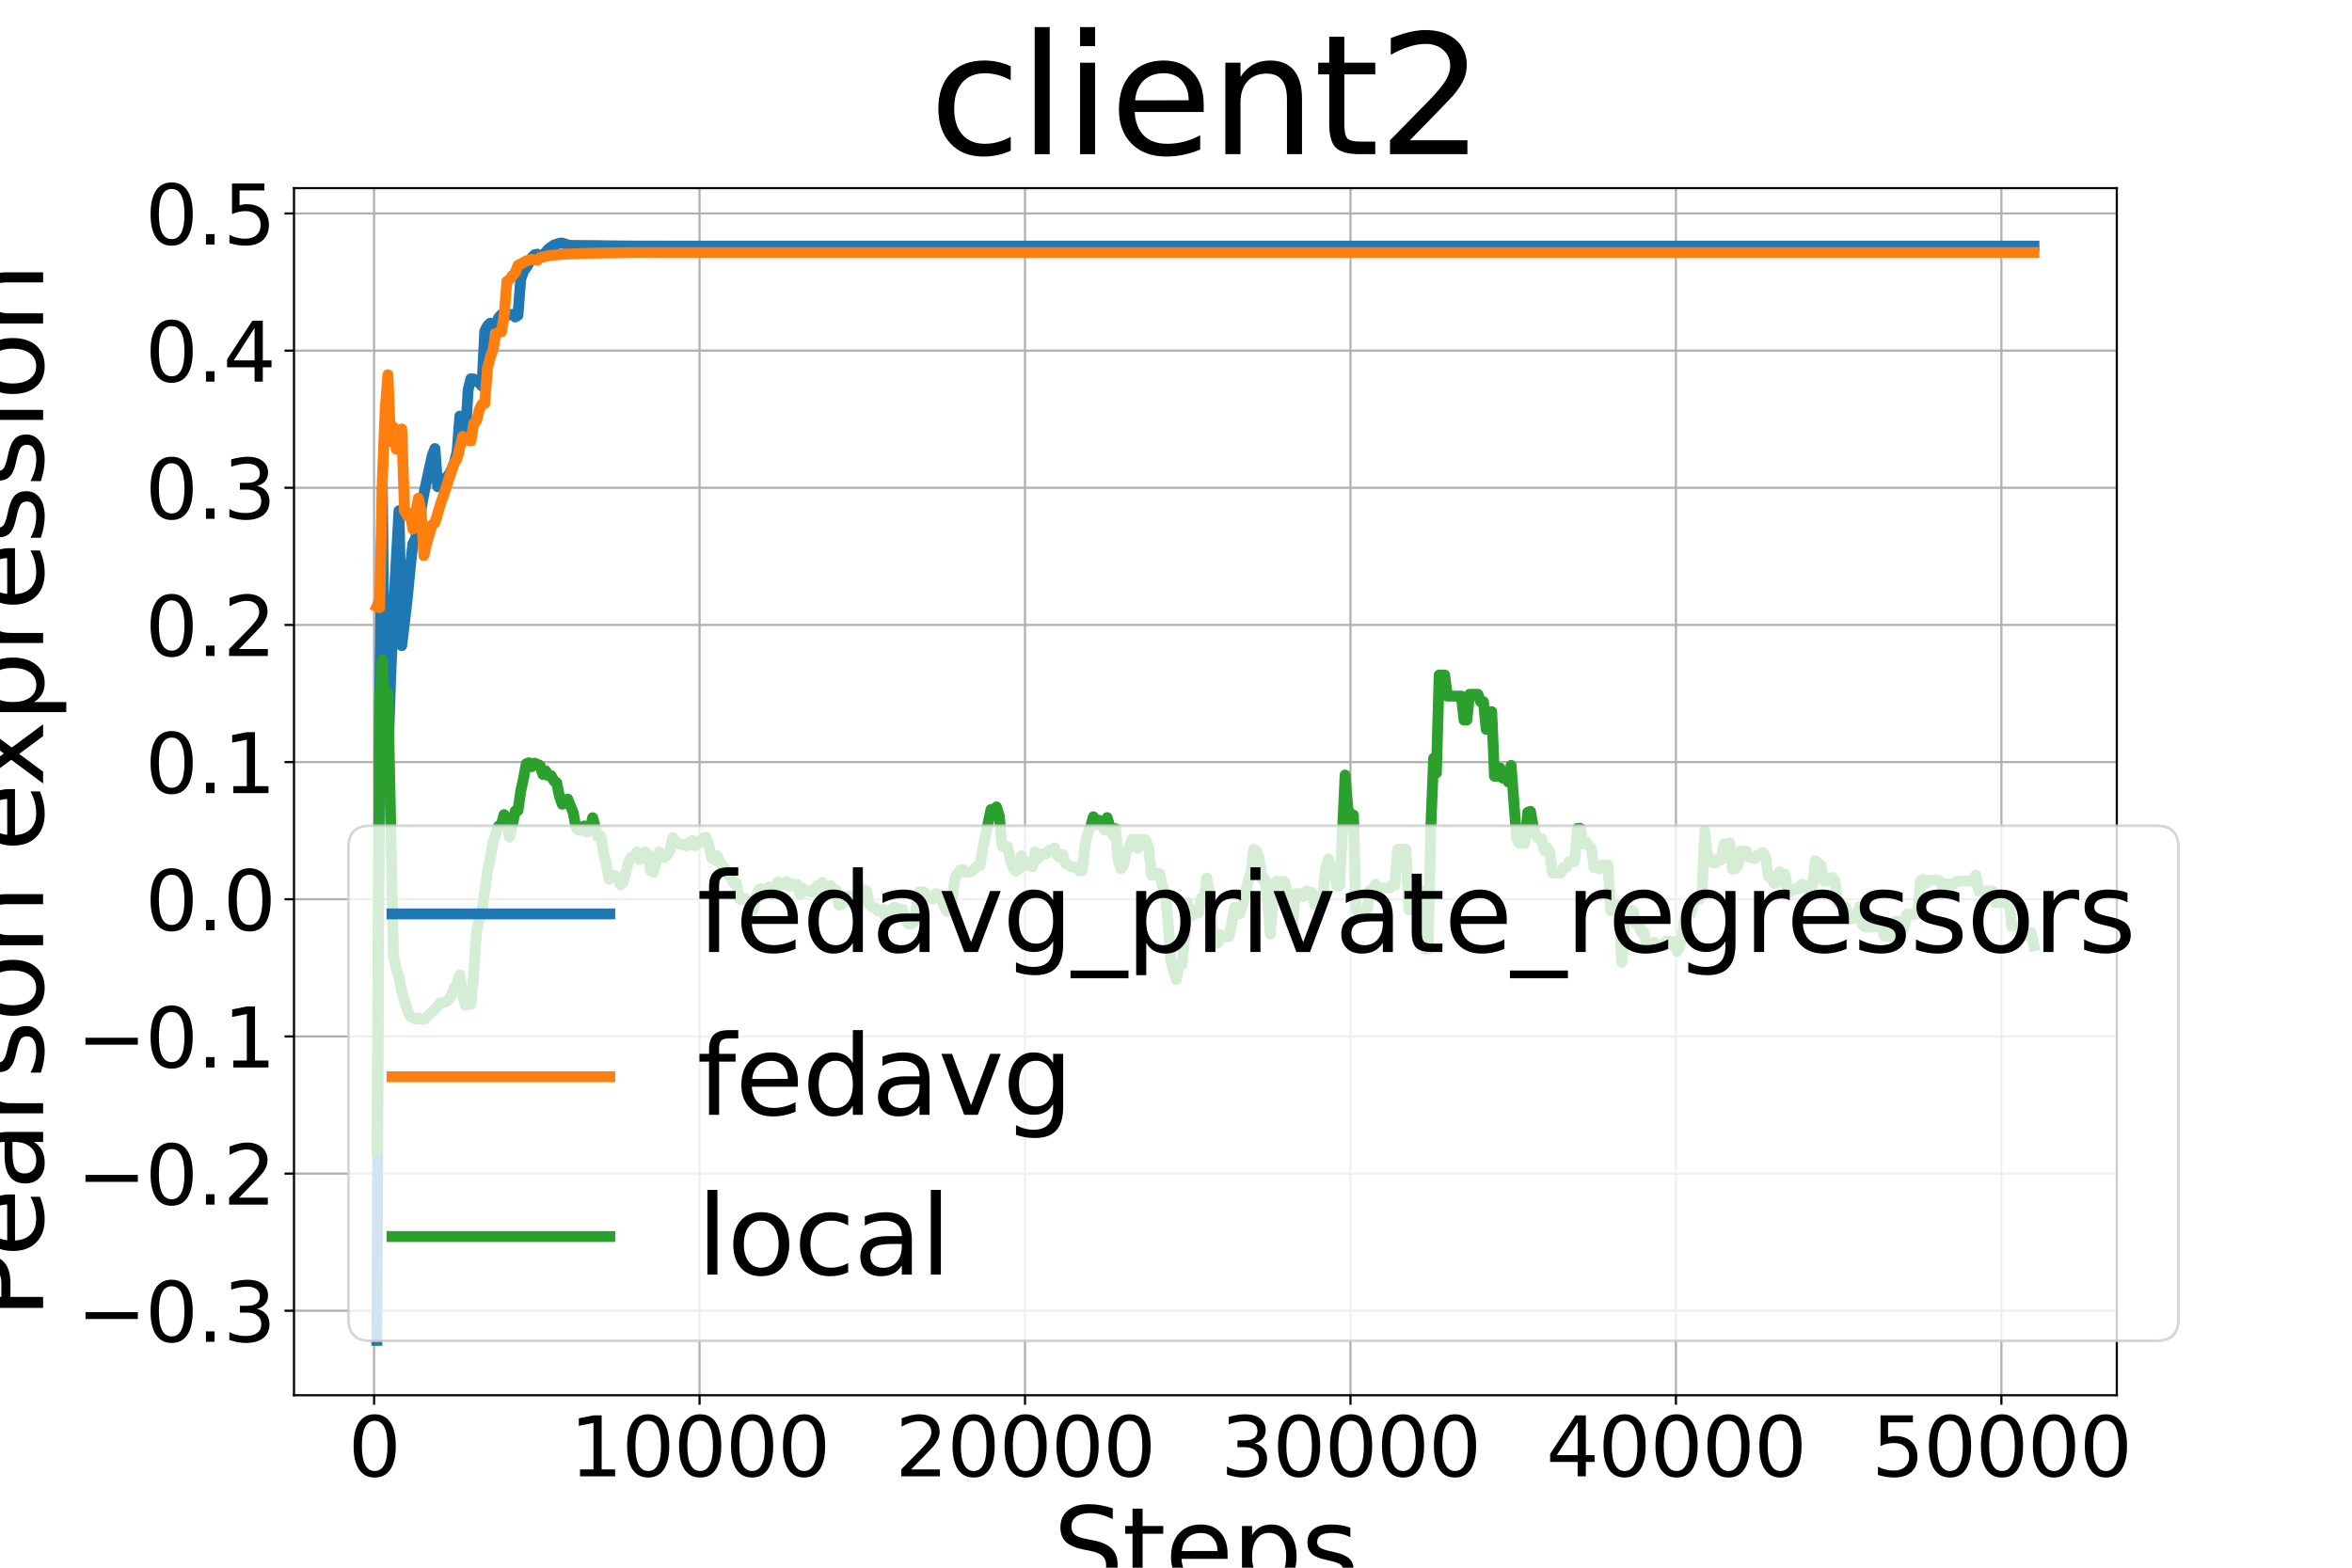 <?xml version="1.0" encoding="utf-8" standalone="no"?>
<!DOCTYPE svg PUBLIC "-//W3C//DTD SVG 1.1//EN"
  "http://www.w3.org/Graphics/SVG/1.1/DTD/svg11.dtd">
<svg xmlns:xlink="http://www.w3.org/1999/xlink" width="864pt" height="576pt" viewBox="0 0 864 576" xmlns="http://www.w3.org/2000/svg" version="1.1">
 <defs>
  <style type="text/css">*{stroke-linejoin: round; stroke-linecap: butt}</style>
 </defs>
 <g id="figure_1">
  <g id="patch_1">
   <path d="M 0 576 
L 864 576 
L 864 0 
L 0 0 
z
" style="fill: #ffffff"/>
  </g>
  <g id="axes_1">
   <g id="patch_2">
    <path d="M 108 512.64 
L 777.6 512.64 
L 777.6 69.12 
L 108 69.12 
z
" style="fill: #ffffff"/>
   </g>
   <g id="PolyCollection_1"/>
   <g id="PolyCollection_2"/>
   <g id="PolyCollection_3"/>
   <g id="matplotlib.axis_1">
    <g id="xtick_1">
     <g id="line2d_1">
      <path d="M 137.42 512.64 
L 137.42 69.12 
" clip-path="url(#pa7fc9f2ff6)" style="fill: none; stroke: #b0b0b0; stroke-width: 0.8; stroke-linecap: square"/>
     </g>
     <g id="line2d_2">
      <defs>
       <path id="mc84773bc0d" d="M 0 0 
L 0 3.5 
" style="stroke: #000000; stroke-width: 0.8"/>
      </defs>
      <g>
       <use xlink:href="#mc84773bc0d" x="137.42" y="512.64" style="stroke: #000000; stroke-width: 0.8"/>
      </g>
     </g>
     <g id="text_1">
      <!-- 0 -->
      <g transform="translate(127.876 542.435) scale(0.3 -0.3)">
       <defs>
        <path id="DejaVuSans-30" d="M 2034 4250 
Q 1547 4250 1301 3770 
Q 1056 3291 1056 2328 
Q 1056 1369 1301 889 
Q 1547 409 2034 409 
Q 2525 409 2770 889 
Q 3016 1369 3016 2328 
Q 3016 3291 2770 3770 
Q 2525 4250 2034 4250 
z
M 2034 4750 
Q 2819 4750 3233 4129 
Q 3647 3509 3647 2328 
Q 3647 1150 3233 529 
Q 2819 -91 2034 -91 
Q 1250 -91 836 529 
Q 422 1150 422 2328 
Q 422 3509 836 4129 
Q 1250 4750 2034 4750 
z
" transform="scale(0.016)"/>
       </defs>
       <use xlink:href="#DejaVuSans-30"/>
      </g>
     </g>
    </g>
    <g id="xtick_2">
     <g id="line2d_3">
      <path d="M 256.978 512.64 
L 256.978 69.12 
" clip-path="url(#pa7fc9f2ff6)" style="fill: none; stroke: #b0b0b0; stroke-width: 0.8; stroke-linecap: square"/>
     </g>
     <g id="line2d_4">
      <g>
       <use xlink:href="#mc84773bc0d" x="256.978" y="512.64" style="stroke: #000000; stroke-width: 0.8"/>
      </g>
     </g>
     <g id="text_2">
      <!-- 10000 -->
      <g transform="translate(209.259 542.435) scale(0.3 -0.3)">
       <defs>
        <path id="DejaVuSans-31" d="M 794 531 
L 1825 531 
L 1825 4091 
L 703 3866 
L 703 4441 
L 1819 4666 
L 2450 4666 
L 2450 531 
L 3481 531 
L 3481 0 
L 794 0 
L 794 531 
z
" transform="scale(0.016)"/>
       </defs>
       <use xlink:href="#DejaVuSans-31"/>
       <use xlink:href="#DejaVuSans-30" x="63.623"/>
       <use xlink:href="#DejaVuSans-30" x="127.246"/>
       <use xlink:href="#DejaVuSans-30" x="190.869"/>
       <use xlink:href="#DejaVuSans-30" x="254.492"/>
      </g>
     </g>
    </g>
    <g id="xtick_3">
     <g id="line2d_5">
      <path d="M 376.535 512.64 
L 376.535 69.12 
" clip-path="url(#pa7fc9f2ff6)" style="fill: none; stroke: #b0b0b0; stroke-width: 0.8; stroke-linecap: square"/>
     </g>
     <g id="line2d_6">
      <g>
       <use xlink:href="#mc84773bc0d" x="376.535" y="512.64" style="stroke: #000000; stroke-width: 0.8"/>
      </g>
     </g>
     <g id="text_3">
      <!-- 20000 -->
      <g transform="translate(328.816 542.435) scale(0.3 -0.3)">
       <defs>
        <path id="DejaVuSans-32" d="M 1228 531 
L 3431 531 
L 3431 0 
L 469 0 
L 469 531 
Q 828 903 1448 1529 
Q 2069 2156 2228 2338 
Q 2531 2678 2651 2914 
Q 2772 3150 2772 3378 
Q 2772 3750 2511 3984 
Q 2250 4219 1831 4219 
Q 1534 4219 1204 4116 
Q 875 4013 500 3803 
L 500 4441 
Q 881 4594 1212 4672 
Q 1544 4750 1819 4750 
Q 2544 4750 2975 4387 
Q 3406 4025 3406 3419 
Q 3406 3131 3298 2873 
Q 3191 2616 2906 2266 
Q 2828 2175 2409 1742 
Q 1991 1309 1228 531 
z
" transform="scale(0.016)"/>
       </defs>
       <use xlink:href="#DejaVuSans-32"/>
       <use xlink:href="#DejaVuSans-30" x="63.623"/>
       <use xlink:href="#DejaVuSans-30" x="127.246"/>
       <use xlink:href="#DejaVuSans-30" x="190.869"/>
       <use xlink:href="#DejaVuSans-30" x="254.492"/>
      </g>
     </g>
    </g>
    <g id="xtick_4">
     <g id="line2d_7">
      <path d="M 496.093 512.64 
L 496.093 69.12 
" clip-path="url(#pa7fc9f2ff6)" style="fill: none; stroke: #b0b0b0; stroke-width: 0.8; stroke-linecap: square"/>
     </g>
     <g id="line2d_8">
      <g>
       <use xlink:href="#mc84773bc0d" x="496.093" y="512.64" style="stroke: #000000; stroke-width: 0.8"/>
      </g>
     </g>
     <g id="text_4">
      <!-- 30000 -->
      <g transform="translate(448.374 542.435) scale(0.3 -0.3)">
       <defs>
        <path id="DejaVuSans-33" d="M 2597 2516 
Q 3050 2419 3304 2112 
Q 3559 1806 3559 1356 
Q 3559 666 3084 287 
Q 2609 -91 1734 -91 
Q 1441 -91 1130 -33 
Q 819 25 488 141 
L 488 750 
Q 750 597 1062 519 
Q 1375 441 1716 441 
Q 2309 441 2620 675 
Q 2931 909 2931 1356 
Q 2931 1769 2642 2001 
Q 2353 2234 1838 2234 
L 1294 2234 
L 1294 2753 
L 1863 2753 
Q 2328 2753 2575 2939 
Q 2822 3125 2822 3475 
Q 2822 3834 2567 4026 
Q 2313 4219 1838 4219 
Q 1578 4219 1281 4162 
Q 984 4106 628 3988 
L 628 4550 
Q 988 4650 1302 4700 
Q 1616 4750 1894 4750 
Q 2613 4750 3031 4423 
Q 3450 4097 3450 3541 
Q 3450 3153 3228 2886 
Q 3006 2619 2597 2516 
z
" transform="scale(0.016)"/>
       </defs>
       <use xlink:href="#DejaVuSans-33"/>
       <use xlink:href="#DejaVuSans-30" x="63.623"/>
       <use xlink:href="#DejaVuSans-30" x="127.246"/>
       <use xlink:href="#DejaVuSans-30" x="190.869"/>
       <use xlink:href="#DejaVuSans-30" x="254.492"/>
      </g>
     </g>
    </g>
    <g id="xtick_5">
     <g id="line2d_9">
      <path d="M 615.65 512.64 
L 615.65 69.12 
" clip-path="url(#pa7fc9f2ff6)" style="fill: none; stroke: #b0b0b0; stroke-width: 0.8; stroke-linecap: square"/>
     </g>
     <g id="line2d_10">
      <g>
       <use xlink:href="#mc84773bc0d" x="615.65" y="512.64" style="stroke: #000000; stroke-width: 0.8"/>
      </g>
     </g>
     <g id="text_5">
      <!-- 40000 -->
      <g transform="translate(567.932 542.435) scale(0.3 -0.3)">
       <defs>
        <path id="DejaVuSans-34" d="M 2419 4116 
L 825 1625 
L 2419 1625 
L 2419 4116 
z
M 2253 4666 
L 3047 4666 
L 3047 1625 
L 3713 1625 
L 3713 1100 
L 3047 1100 
L 3047 0 
L 2419 0 
L 2419 1100 
L 313 1100 
L 313 1709 
L 2253 4666 
z
" transform="scale(0.016)"/>
       </defs>
       <use xlink:href="#DejaVuSans-34"/>
       <use xlink:href="#DejaVuSans-30" x="63.623"/>
       <use xlink:href="#DejaVuSans-30" x="127.246"/>
       <use xlink:href="#DejaVuSans-30" x="190.869"/>
       <use xlink:href="#DejaVuSans-30" x="254.492"/>
      </g>
     </g>
    </g>
    <g id="xtick_6">
     <g id="line2d_11">
      <path d="M 735.208 512.64 
L 735.208 69.12 
" clip-path="url(#pa7fc9f2ff6)" style="fill: none; stroke: #b0b0b0; stroke-width: 0.8; stroke-linecap: square"/>
     </g>
     <g id="line2d_12">
      <g>
       <use xlink:href="#mc84773bc0d" x="735.208" y="512.64" style="stroke: #000000; stroke-width: 0.8"/>
      </g>
     </g>
     <g id="text_6">
      <!-- 50000 -->
      <g transform="translate(687.489 542.435) scale(0.3 -0.3)">
       <defs>
        <path id="DejaVuSans-35" d="M 691 4666 
L 3169 4666 
L 3169 4134 
L 1269 4134 
L 1269 2991 
Q 1406 3038 1543 3061 
Q 1681 3084 1819 3084 
Q 2600 3084 3056 2656 
Q 3513 2228 3513 1497 
Q 3513 744 3044 326 
Q 2575 -91 1722 -91 
Q 1428 -91 1123 -41 
Q 819 9 494 109 
L 494 744 
Q 775 591 1075 516 
Q 1375 441 1709 441 
Q 2250 441 2565 725 
Q 2881 1009 2881 1497 
Q 2881 1984 2565 2268 
Q 2250 2553 1709 2553 
Q 1456 2553 1204 2497 
Q 953 2441 691 2322 
L 691 4666 
z
" transform="scale(0.016)"/>
       </defs>
       <use xlink:href="#DejaVuSans-35"/>
       <use xlink:href="#DejaVuSans-30" x="63.623"/>
       <use xlink:href="#DejaVuSans-30" x="127.246"/>
       <use xlink:href="#DejaVuSans-30" x="190.869"/>
       <use xlink:href="#DejaVuSans-30" x="254.492"/>
      </g>
     </g>
    </g>
    <g id="text_7">
     <!-- Steps -->
     <g transform="translate(386.841 583.068) scale(0.4 -0.4)">
      <defs>
       <path id="DejaVuSans-53" d="M 3425 4513 
L 3425 3897 
Q 3066 4069 2747 4153 
Q 2428 4238 2131 4238 
Q 1616 4238 1336 4038 
Q 1056 3838 1056 3469 
Q 1056 3159 1242 3001 
Q 1428 2844 1947 2747 
L 2328 2669 
Q 3034 2534 3370 2195 
Q 3706 1856 3706 1288 
Q 3706 609 3251 259 
Q 2797 -91 1919 -91 
Q 1588 -91 1214 -16 
Q 841 59 441 206 
L 441 856 
Q 825 641 1194 531 
Q 1563 422 1919 422 
Q 2459 422 2753 634 
Q 3047 847 3047 1241 
Q 3047 1584 2836 1778 
Q 2625 1972 2144 2069 
L 1759 2144 
Q 1053 2284 737 2584 
Q 422 2884 422 3419 
Q 422 4038 858 4394 
Q 1294 4750 2059 4750 
Q 2388 4750 2728 4690 
Q 3069 4631 3425 4513 
z
" transform="scale(0.016)"/>
       <path id="DejaVuSans-74" d="M 1172 4494 
L 1172 3500 
L 2356 3500 
L 2356 3053 
L 1172 3053 
L 1172 1153 
Q 1172 725 1289 603 
Q 1406 481 1766 481 
L 2356 481 
L 2356 0 
L 1766 0 
Q 1100 0 847 248 
Q 594 497 594 1153 
L 594 3053 
L 172 3053 
L 172 3500 
L 594 3500 
L 594 4494 
L 1172 4494 
z
" transform="scale(0.016)"/>
       <path id="DejaVuSans-65" d="M 3597 1894 
L 3597 1613 
L 953 1613 
Q 991 1019 1311 708 
Q 1631 397 2203 397 
Q 2534 397 2845 478 
Q 3156 559 3463 722 
L 3463 178 
Q 3153 47 2828 -22 
Q 2503 -91 2169 -91 
Q 1331 -91 842 396 
Q 353 884 353 1716 
Q 353 2575 817 3079 
Q 1281 3584 2069 3584 
Q 2775 3584 3186 3129 
Q 3597 2675 3597 1894 
z
M 3022 2063 
Q 3016 2534 2758 2815 
Q 2500 3097 2075 3097 
Q 1594 3097 1305 2825 
Q 1016 2553 972 2059 
L 3022 2063 
z
" transform="scale(0.016)"/>
       <path id="DejaVuSans-70" d="M 1159 525 
L 1159 -1331 
L 581 -1331 
L 581 3500 
L 1159 3500 
L 1159 2969 
Q 1341 3281 1617 3432 
Q 1894 3584 2278 3584 
Q 2916 3584 3314 3078 
Q 3713 2572 3713 1747 
Q 3713 922 3314 415 
Q 2916 -91 2278 -91 
Q 1894 -91 1617 61 
Q 1341 213 1159 525 
z
M 3116 1747 
Q 3116 2381 2855 2742 
Q 2594 3103 2138 3103 
Q 1681 3103 1420 2742 
Q 1159 2381 1159 1747 
Q 1159 1113 1420 752 
Q 1681 391 2138 391 
Q 2594 391 2855 752 
Q 3116 1113 3116 1747 
z
" transform="scale(0.016)"/>
       <path id="DejaVuSans-73" d="M 2834 3397 
L 2834 2853 
Q 2591 2978 2328 3040 
Q 2066 3103 1784 3103 
Q 1356 3103 1142 2972 
Q 928 2841 928 2578 
Q 928 2378 1081 2264 
Q 1234 2150 1697 2047 
L 1894 2003 
Q 2506 1872 2764 1633 
Q 3022 1394 3022 966 
Q 3022 478 2636 193 
Q 2250 -91 1575 -91 
Q 1294 -91 989 -36 
Q 684 19 347 128 
L 347 722 
Q 666 556 975 473 
Q 1284 391 1588 391 
Q 1994 391 2212 530 
Q 2431 669 2431 922 
Q 2431 1156 2273 1281 
Q 2116 1406 1581 1522 
L 1381 1569 
Q 847 1681 609 1914 
Q 372 2147 372 2553 
Q 372 3047 722 3315 
Q 1072 3584 1716 3584 
Q 2034 3584 2315 3537 
Q 2597 3491 2834 3397 
z
" transform="scale(0.016)"/>
      </defs>
      <use xlink:href="#DejaVuSans-53"/>
      <use xlink:href="#DejaVuSans-74" x="63.477"/>
      <use xlink:href="#DejaVuSans-65" x="102.686"/>
      <use xlink:href="#DejaVuSans-70" x="164.209"/>
      <use xlink:href="#DejaVuSans-73" x="227.686"/>
     </g>
    </g>
   </g>
   <g id="matplotlib.axis_2">
    <g id="ytick_1">
     <g id="line2d_13">
      <path d="M 108 481.594 
L 777.6 481.594 
" clip-path="url(#pa7fc9f2ff6)" style="fill: none; stroke: #b0b0b0; stroke-width: 0.8; stroke-linecap: square"/>
     </g>
     <g id="line2d_14">
      <defs>
       <path id="m6fe4e507e0" d="M 0 0 
L -3.5 0 
" style="stroke: #000000; stroke-width: 0.8"/>
      </defs>
      <g>
       <use xlink:href="#m6fe4e507e0" x="108" y="481.594" style="stroke: #000000; stroke-width: 0.8"/>
      </g>
     </g>
     <g id="text_8">
      <!-- −0.3 -->
      <g transform="translate(28.152 492.991) scale(0.3 -0.3)">
       <defs>
        <path id="DejaVuSans-2212" d="M 678 2272 
L 4684 2272 
L 4684 1741 
L 678 1741 
L 678 2272 
z
" transform="scale(0.016)"/>
        <path id="DejaVuSans-2e" d="M 684 794 
L 1344 794 
L 1344 0 
L 684 0 
L 684 794 
z
" transform="scale(0.016)"/>
       </defs>
       <use xlink:href="#DejaVuSans-2212"/>
       <use xlink:href="#DejaVuSans-30" x="83.789"/>
       <use xlink:href="#DejaVuSans-2e" x="147.412"/>
       <use xlink:href="#DejaVuSans-33" x="179.199"/>
      </g>
     </g>
    </g>
    <g id="ytick_2">
     <g id="line2d_15">
      <path d="M 108 431.198 
L 777.6 431.198 
" clip-path="url(#pa7fc9f2ff6)" style="fill: none; stroke: #b0b0b0; stroke-width: 0.8; stroke-linecap: square"/>
     </g>
     <g id="line2d_16">
      <g>
       <use xlink:href="#m6fe4e507e0" x="108" y="431.198" style="stroke: #000000; stroke-width: 0.8"/>
      </g>
     </g>
     <g id="text_9">
      <!-- −0.2 -->
      <g transform="translate(28.152 442.596) scale(0.3 -0.3)">
       <use xlink:href="#DejaVuSans-2212"/>
       <use xlink:href="#DejaVuSans-30" x="83.789"/>
       <use xlink:href="#DejaVuSans-2e" x="147.412"/>
       <use xlink:href="#DejaVuSans-32" x="179.199"/>
      </g>
     </g>
    </g>
    <g id="ytick_3">
     <g id="line2d_17">
      <path d="M 108 380.802 
L 777.6 380.802 
" clip-path="url(#pa7fc9f2ff6)" style="fill: none; stroke: #b0b0b0; stroke-width: 0.8; stroke-linecap: square"/>
     </g>
     <g id="line2d_18">
      <g>
       <use xlink:href="#m6fe4e507e0" x="108" y="380.802" style="stroke: #000000; stroke-width: 0.8"/>
      </g>
     </g>
     <g id="text_10">
      <!-- −0.1 -->
      <g transform="translate(28.152 392.2) scale(0.3 -0.3)">
       <use xlink:href="#DejaVuSans-2212"/>
       <use xlink:href="#DejaVuSans-30" x="83.789"/>
       <use xlink:href="#DejaVuSans-2e" x="147.412"/>
       <use xlink:href="#DejaVuSans-31" x="179.199"/>
      </g>
     </g>
    </g>
    <g id="ytick_4">
     <g id="line2d_19">
      <path d="M 108 330.407 
L 777.6 330.407 
" clip-path="url(#pa7fc9f2ff6)" style="fill: none; stroke: #b0b0b0; stroke-width: 0.8; stroke-linecap: square"/>
     </g>
     <g id="line2d_20">
      <g>
       <use xlink:href="#m6fe4e507e0" x="108" y="330.407" style="stroke: #000000; stroke-width: 0.8"/>
      </g>
     </g>
     <g id="text_11">
      <!-- 0.0 -->
      <g transform="translate(53.291 341.804) scale(0.3 -0.3)">
       <use xlink:href="#DejaVuSans-30"/>
       <use xlink:href="#DejaVuSans-2e" x="63.623"/>
       <use xlink:href="#DejaVuSans-30" x="95.41"/>
      </g>
     </g>
    </g>
    <g id="ytick_5">
     <g id="line2d_21">
      <path d="M 108 280.011 
L 777.6 280.011 
" clip-path="url(#pa7fc9f2ff6)" style="fill: none; stroke: #b0b0b0; stroke-width: 0.8; stroke-linecap: square"/>
     </g>
     <g id="line2d_22">
      <g>
       <use xlink:href="#m6fe4e507e0" x="108" y="280.011" style="stroke: #000000; stroke-width: 0.8"/>
      </g>
     </g>
     <g id="text_12">
      <!-- 0.1 -->
      <g transform="translate(53.291 291.409) scale(0.3 -0.3)">
       <use xlink:href="#DejaVuSans-30"/>
       <use xlink:href="#DejaVuSans-2e" x="63.623"/>
       <use xlink:href="#DejaVuSans-31" x="95.41"/>
      </g>
     </g>
    </g>
    <g id="ytick_6">
     <g id="line2d_23">
      <path d="M 108 229.615 
L 777.6 229.615 
" clip-path="url(#pa7fc9f2ff6)" style="fill: none; stroke: #b0b0b0; stroke-width: 0.8; stroke-linecap: square"/>
     </g>
     <g id="line2d_24">
      <g>
       <use xlink:href="#m6fe4e507e0" x="108" y="229.615" style="stroke: #000000; stroke-width: 0.8"/>
      </g>
     </g>
     <g id="text_13">
      <!-- 0.2 -->
      <g transform="translate(53.291 241.013) scale(0.3 -0.3)">
       <use xlink:href="#DejaVuSans-30"/>
       <use xlink:href="#DejaVuSans-2e" x="63.623"/>
       <use xlink:href="#DejaVuSans-32" x="95.41"/>
      </g>
     </g>
    </g>
    <g id="ytick_7">
     <g id="line2d_25">
      <path d="M 108 179.219 
L 777.6 179.219 
" clip-path="url(#pa7fc9f2ff6)" style="fill: none; stroke: #b0b0b0; stroke-width: 0.8; stroke-linecap: square"/>
     </g>
     <g id="line2d_26">
      <g>
       <use xlink:href="#m6fe4e507e0" x="108" y="179.219" style="stroke: #000000; stroke-width: 0.8"/>
      </g>
     </g>
     <g id="text_14">
      <!-- 0.3 -->
      <g transform="translate(53.291 190.617) scale(0.3 -0.3)">
       <use xlink:href="#DejaVuSans-30"/>
       <use xlink:href="#DejaVuSans-2e" x="63.623"/>
       <use xlink:href="#DejaVuSans-33" x="95.41"/>
      </g>
     </g>
    </g>
    <g id="ytick_8">
     <g id="line2d_27">
      <path d="M 108 128.824 
L 777.6 128.824 
" clip-path="url(#pa7fc9f2ff6)" style="fill: none; stroke: #b0b0b0; stroke-width: 0.8; stroke-linecap: square"/>
     </g>
     <g id="line2d_28">
      <g>
       <use xlink:href="#m6fe4e507e0" x="108" y="128.824" style="stroke: #000000; stroke-width: 0.8"/>
      </g>
     </g>
     <g id="text_15">
      <!-- 0.4 -->
      <g transform="translate(53.291 140.221) scale(0.3 -0.3)">
       <use xlink:href="#DejaVuSans-30"/>
       <use xlink:href="#DejaVuSans-2e" x="63.623"/>
       <use xlink:href="#DejaVuSans-34" x="95.41"/>
      </g>
     </g>
    </g>
    <g id="ytick_9">
     <g id="line2d_29">
      <path d="M 108 78.428 
L 777.6 78.428 
" clip-path="url(#pa7fc9f2ff6)" style="fill: none; stroke: #b0b0b0; stroke-width: 0.8; stroke-linecap: square"/>
     </g>
     <g id="line2d_30">
      <g>
       <use xlink:href="#m6fe4e507e0" x="108" y="78.428" style="stroke: #000000; stroke-width: 0.8"/>
      </g>
     </g>
     <g id="text_16">
      <!-- 0.5 -->
      <g transform="translate(53.291 89.826) scale(0.3 -0.3)">
       <use xlink:href="#DejaVuSans-30"/>
       <use xlink:href="#DejaVuSans-2e" x="63.623"/>
       <use xlink:href="#DejaVuSans-35" x="95.41"/>
      </g>
     </g>
    </g>
    <g id="text_17">
     <!-- Pearson expression -->
     <g transform="translate(15.833 484.561) rotate(-90) scale(0.4 -0.4)">
      <defs>
       <path id="DejaVuSans-50" d="M 1259 4147 
L 1259 2394 
L 2053 2394 
Q 2494 2394 2734 2622 
Q 2975 2850 2975 3272 
Q 2975 3691 2734 3919 
Q 2494 4147 2053 4147 
L 1259 4147 
z
M 628 4666 
L 2053 4666 
Q 2838 4666 3239 4311 
Q 3641 3956 3641 3272 
Q 3641 2581 3239 2228 
Q 2838 1875 2053 1875 
L 1259 1875 
L 1259 0 
L 628 0 
L 628 4666 
z
" transform="scale(0.016)"/>
       <path id="DejaVuSans-61" d="M 2194 1759 
Q 1497 1759 1228 1600 
Q 959 1441 959 1056 
Q 959 750 1161 570 
Q 1363 391 1709 391 
Q 2188 391 2477 730 
Q 2766 1069 2766 1631 
L 2766 1759 
L 2194 1759 
z
M 3341 1997 
L 3341 0 
L 2766 0 
L 2766 531 
Q 2569 213 2275 61 
Q 1981 -91 1556 -91 
Q 1019 -91 701 211 
Q 384 513 384 1019 
Q 384 1609 779 1909 
Q 1175 2209 1959 2209 
L 2766 2209 
L 2766 2266 
Q 2766 2663 2505 2880 
Q 2244 3097 1772 3097 
Q 1472 3097 1187 3025 
Q 903 2953 641 2809 
L 641 3341 
Q 956 3463 1253 3523 
Q 1550 3584 1831 3584 
Q 2591 3584 2966 3190 
Q 3341 2797 3341 1997 
z
" transform="scale(0.016)"/>
       <path id="DejaVuSans-72" d="M 2631 2963 
Q 2534 3019 2420 3045 
Q 2306 3072 2169 3072 
Q 1681 3072 1420 2755 
Q 1159 2438 1159 1844 
L 1159 0 
L 581 0 
L 581 3500 
L 1159 3500 
L 1159 2956 
Q 1341 3275 1631 3429 
Q 1922 3584 2338 3584 
Q 2397 3584 2469 3576 
Q 2541 3569 2628 3553 
L 2631 2963 
z
" transform="scale(0.016)"/>
       <path id="DejaVuSans-6f" d="M 1959 3097 
Q 1497 3097 1228 2736 
Q 959 2375 959 1747 
Q 959 1119 1226 758 
Q 1494 397 1959 397 
Q 2419 397 2687 759 
Q 2956 1122 2956 1747 
Q 2956 2369 2687 2733 
Q 2419 3097 1959 3097 
z
M 1959 3584 
Q 2709 3584 3137 3096 
Q 3566 2609 3566 1747 
Q 3566 888 3137 398 
Q 2709 -91 1959 -91 
Q 1206 -91 779 398 
Q 353 888 353 1747 
Q 353 2609 779 3096 
Q 1206 3584 1959 3584 
z
" transform="scale(0.016)"/>
       <path id="DejaVuSans-6e" d="M 3513 2113 
L 3513 0 
L 2938 0 
L 2938 2094 
Q 2938 2591 2744 2837 
Q 2550 3084 2163 3084 
Q 1697 3084 1428 2787 
Q 1159 2491 1159 1978 
L 1159 0 
L 581 0 
L 581 3500 
L 1159 3500 
L 1159 2956 
Q 1366 3272 1645 3428 
Q 1925 3584 2291 3584 
Q 2894 3584 3203 3211 
Q 3513 2838 3513 2113 
z
" transform="scale(0.016)"/>
       <path id="DejaVuSans-20" transform="scale(0.016)"/>
       <path id="DejaVuSans-78" d="M 3513 3500 
L 2247 1797 
L 3578 0 
L 2900 0 
L 1881 1375 
L 863 0 
L 184 0 
L 1544 1831 
L 300 3500 
L 978 3500 
L 1906 2253 
L 2834 3500 
L 3513 3500 
z
" transform="scale(0.016)"/>
       <path id="DejaVuSans-69" d="M 603 3500 
L 1178 3500 
L 1178 0 
L 603 0 
L 603 3500 
z
M 603 4863 
L 1178 4863 
L 1178 4134 
L 603 4134 
L 603 4863 
z
" transform="scale(0.016)"/>
      </defs>
      <use xlink:href="#DejaVuSans-50"/>
      <use xlink:href="#DejaVuSans-65" x="56.678"/>
      <use xlink:href="#DejaVuSans-61" x="118.201"/>
      <use xlink:href="#DejaVuSans-72" x="179.48"/>
      <use xlink:href="#DejaVuSans-73" x="220.594"/>
      <use xlink:href="#DejaVuSans-6f" x="272.693"/>
      <use xlink:href="#DejaVuSans-6e" x="333.875"/>
      <use xlink:href="#DejaVuSans-20" x="397.254"/>
      <use xlink:href="#DejaVuSans-65" x="429.041"/>
      <use xlink:href="#DejaVuSans-78" x="488.814"/>
      <use xlink:href="#DejaVuSans-70" x="547.994"/>
      <use xlink:href="#DejaVuSans-72" x="611.471"/>
      <use xlink:href="#DejaVuSans-65" x="650.334"/>
      <use xlink:href="#DejaVuSans-73" x="711.857"/>
      <use xlink:href="#DejaVuSans-73" x="763.957"/>
      <use xlink:href="#DejaVuSans-69" x="816.057"/>
      <use xlink:href="#DejaVuSans-6f" x="843.84"/>
      <use xlink:href="#DejaVuSans-6e" x="905.021"/>
     </g>
    </g>
   </g>
   <g id="line2d_31">
    <path d="M 138.436 492.48 
L 139.453 259.012 
L 140.469 179.249 
L 141.485 290.408 
L 142.501 279.137 
L 143.518 248.603 
L 144.534 224.414 
L 146.566 187.656 
L 147.583 237.215 
L 149.615 219.881 
L 150.631 209.233 
L 151.647 199.811 
L 152.664 197.789 
L 153.68 193.126 
L 155.712 181.372 
L 158.761 167.469 
L 159.777 164.811 
L 160.794 178.818 
L 161.81 178.688 
L 162.826 176.884 
L 163.842 175.484 
L 164.859 174.481 
L 165.875 172.574 
L 166.891 169.959 
L 167.907 166.12 
L 168.924 152.885 
L 170.956 160.271 
L 171.972 143.189 
L 172.988 139.15 
L 174.005 139.262 
L 176.037 140.692 
L 177.053 141.82 
L 178.07 121.717 
L 179.086 119.699 
L 180.102 118.723 
L 181.118 118.986 
L 182.135 119.396 
L 183.151 116.736 
L 184.167 115.619 
L 185.183 115.545 
L 186.2 115.835 
L 188.232 115.504 
L 189.248 116.463 
L 190.265 115.843 
L 191.281 102.607 
L 192.297 99.747 
L 193.313 98.29 
L 194.33 96.602 
L 195.346 94.654 
L 196.362 93.617 
L 197.378 93.385 
L 198.394 94.551 
L 199.411 94.378 
L 200.427 92.71 
L 201.443 91.5 
L 203.476 90.043 
L 205.508 89.368 
L 206.524 89.28 
L 208.557 89.982 
L 209.573 90.158 
L 212.622 90.187 
L 217.703 90.23 
L 227.865 90.361 
L 234.979 90.41 
L 260.385 90.425 
L 747.164 90.425 
L 747.164 90.425 
" clip-path="url(#pa7fc9f2ff6)" style="fill: none; stroke: #1f77b4; stroke-width: 4; stroke-linecap: square"/>
   </g>
   <g id="line2d_32">
    <path d="M 138.436 222.843 
L 139.453 223.298 
L 140.469 175.874 
L 141.485 150.62 
L 142.501 137.688 
L 143.518 162.268 
L 144.534 156.886 
L 145.55 165.027 
L 146.566 163.864 
L 147.583 157.629 
L 148.599 187.717 
L 149.615 189.485 
L 150.631 188.633 
L 151.647 194.439 
L 153.68 183.067 
L 154.696 187.847 
L 155.712 204.177 
L 156.729 199.417 
L 157.745 196.279 
L 158.761 192.762 
L 159.777 192.046 
L 161.81 185.274 
L 165.875 173.015 
L 166.891 170.121 
L 167.907 168.572 
L 169.94 160.352 
L 170.956 160.967 
L 171.972 161.74 
L 172.988 162.022 
L 174.005 155.606 
L 175.021 154.732 
L 176.037 150.588 
L 177.053 148.543 
L 178.07 148.258 
L 179.086 135.102 
L 180.102 131.273 
L 181.118 128.471 
L 182.135 122.614 
L 183.151 122.012 
L 184.167 121.966 
L 185.183 116.284 
L 186.2 103.353 
L 187.216 102.678 
L 188.232 101.237 
L 189.248 100.276 
L 190.265 97.496 
L 193.313 95.885 
L 195.346 95.279 
L 197.378 95.647 
L 198.394 94.627 
L 202.459 93.777 
L 205.508 93.562 
L 206.524 93.4 
L 211.606 93.225 
L 217.703 93.015 
L 232.947 92.791 
L 243.109 92.801 
L 259.369 92.801 
L 747.164 92.801 
L 747.164 92.801 
" clip-path="url(#pa7fc9f2ff6)" style="fill: none; stroke: #ff7f0e; stroke-width: 4; stroke-linecap: square"/>
   </g>
   <g id="line2d_33">
    <path d="M 138.436 422.678 
L 139.453 257.311 
L 140.469 242.327 
L 141.485 284.468 
L 142.501 254.438 
L 144.534 351.219 
L 145.55 355.813 
L 146.566 359.151 
L 147.583 364.304 
L 149.615 371.063 
L 150.631 373.319 
L 152.664 374.464 
L 153.68 374.075 
L 154.696 374.478 
L 155.712 374.574 
L 159.777 370.832 
L 161.81 368.39 
L 163.842 368.045 
L 164.859 367.322 
L 165.875 365.54 
L 166.891 362.844 
L 167.907 361.485 
L 168.924 358.273 
L 169.94 365.598 
L 170.956 369.368 
L 171.972 365.005 
L 172.988 368.974 
L 174.005 357.705 
L 175.021 342.49 
L 176.037 337.355 
L 177.053 334.61 
L 179.086 320.227 
L 180.102 315.433 
L 181.118 309.533 
L 183.151 303.518 
L 184.167 302.895 
L 185.183 299.301 
L 186.2 302.186 
L 187.216 307.585 
L 188.232 303.2 
L 189.248 298.009 
L 190.265 297.815 
L 191.281 290.718 
L 192.297 286.1 
L 193.313 280.635 
L 194.33 280.258 
L 195.346 281.693 
L 196.362 280.394 
L 198.394 281.259 
L 199.411 284.55 
L 200.427 283.183 
L 201.443 285.024 
L 202.459 284.981 
L 203.476 286.892 
L 204.492 287.575 
L 205.508 292.577 
L 206.524 295.494 
L 207.541 294.613 
L 208.557 293.582 
L 210.589 298.653 
L 211.606 304.052 
L 212.622 305.012 
L 213.638 305.073 
L 214.654 303.476 
L 215.671 305.668 
L 216.687 305.228 
L 217.703 300.453 
L 219.735 307.599 
L 220.752 307.238 
L 221.768 313.63 
L 222.784 317.834 
L 223.8 323.046 
L 225.833 321.655 
L 226.849 322.264 
L 227.865 325.044 
L 228.882 324.313 
L 230.914 316.752 
L 231.93 315.03 
L 232.947 314.969 
L 233.963 313.063 
L 234.979 315.859 
L 235.995 314.886 
L 237.012 312.992 
L 238.028 313.88 
L 239.044 319.885 
L 240.06 320.575 
L 241.077 316.483 
L 242.093 313.006 
L 243.109 314.334 
L 244.125 315.048 
L 245.141 314.126 
L 246.158 312.412 
L 247.174 307.715 
L 248.19 309.109 
L 249.206 310.022 
L 250.223 310.258 
L 251.239 310.209 
L 252.255 310.915 
L 253.271 309.555 
L 254.288 308.834 
L 255.304 310.748 
L 256.32 309.017 
L 257.336 309.669 
L 258.353 307.862 
L 259.369 307.655 
L 260.385 310.349 
L 261.401 315.204 
L 262.418 315.909 
L 263.434 314.38 
L 265.466 318.368 
L 266.483 318.967 
L 267.499 321.497 
L 268.515 322.281 
L 269.531 324.459 
L 270.547 324.65 
L 271.564 330.23 
L 272.58 330.691 
L 273.596 330.09 
L 274.612 330.786 
L 275.629 332.297 
L 276.645 334.484 
L 277.661 329.646 
L 278.677 326.871 
L 279.694 326.523 
L 280.71 326.919 
L 281.726 326.603 
L 282.742 325.851 
L 283.759 328.602 
L 284.775 326.456 
L 285.791 324.018 
L 286.807 324.739 
L 287.824 324.933 
L 288.84 323.889 
L 289.856 325.659 
L 290.872 324.702 
L 291.888 325.693 
L 292.905 324.954 
L 293.921 328.736 
L 294.937 326.373 
L 295.953 327.239 
L 296.97 327.239 
L 297.986 327.7 
L 299.002 327.475 
L 300.018 325.417 
L 301.035 326.63 
L 302.051 324.223 
L 303.067 326.331 
L 304.083 325.749 
L 305.1 325.4 
L 306.116 327.219 
L 307.132 326.962 
L 308.148 332.614 
L 309.165 332.248 
L 310.181 329.606 
L 311.197 329.304 
L 312.213 329.304 
L 313.23 331.916 
L 314.246 331.202 
L 315.262 332.296 
L 316.278 328.993 
L 317.294 326.907 
L 318.311 327.28 
L 319.327 332.412 
L 320.343 333.216 
L 321.359 333.447 
L 322.376 334.66 
L 323.392 334.707 
L 324.408 334.105 
L 325.424 337.327 
L 326.441 334.504 
L 327.457 334.546 
L 328.473 333.354 
L 330.506 333.922 
L 331.522 334.018 
L 332.538 337.535 
L 333.554 339.428 
L 334.571 339.428 
L 335.587 338.963 
L 336.603 333.785 
L 337.619 327.716 
L 338.635 327.716 
L 339.652 327.876 
L 340.668 329.856 
L 341.684 330.198 
L 342.7 330.198 
L 343.717 328.311 
L 344.733 328.563 
L 345.749 329.905 
L 346.765 332.965 
L 347.782 334.825 
L 348.798 334.825 
L 349.814 330.439 
L 350.83 322.37 
L 352.863 319.575 
L 353.879 319.575 
L 354.895 320.426 
L 355.912 320.426 
L 356.928 320.107 
L 357.944 319.259 
L 358.96 318.263 
L 359.977 318.05 
L 360.993 312.006 
L 364.041 297.43 
L 365.058 297.43 
L 366.074 296.475 
L 367.09 299.855 
L 368.106 310.856 
L 369.123 310.856 
L 370.139 311.138 
L 371.155 316.017 
L 372.171 318.881 
L 373.188 320.014 
L 374.204 319.336 
L 375.22 314.395 
L 376.236 318.001 
L 377.253 317.804 
L 378.269 316.828 
L 379.285 318.445 
L 380.301 312.977 
L 381.318 315.485 
L 382.334 313.755 
L 384.366 313.755 
L 385.382 312.305 
L 386.399 312.305 
L 387.415 311.555 
L 388.431 314.493 
L 389.447 315.079 
L 390.464 314.04 
L 391.48 317.371 
L 392.496 317.821 
L 393.512 318.52 
L 394.529 318.638 
L 395.545 318.638 
L 396.561 319.996 
L 397.577 319.996 
L 398.594 310.415 
L 399.61 305.993 
L 400.626 303.844 
L 401.642 300.105 
L 402.659 303.084 
L 403.675 301.36 
L 404.691 302.108 
L 405.707 304.968 
L 406.724 300.416 
L 407.74 304.025 
L 408.756 306.816 
L 409.772 304.464 
L 410.788 316.256 
L 411.805 319.228 
L 412.821 317.718 
L 413.837 312.461 
L 414.853 311.316 
L 415.87 308.431 
L 416.886 308.431 
L 417.902 311.674 
L 418.918 308.433 
L 419.935 308.433 
L 420.951 308.694 
L 421.967 311.473 
L 422.983 321.616 
L 424 320.976 
L 426.032 320.976 
L 427.048 326.009 
L 428.065 327.693 
L 429.081 339.049 
L 430.097 352.999 
L 431.113 356.803 
L 432.129 359.92 
L 433.146 354.435 
L 434.162 354.435 
L 435.178 344.284 
L 436.194 331.701 
L 437.211 335.166 
L 438.227 336.318 
L 439.243 335.378 
L 440.259 335.378 
L 441.276 330.079 
L 442.292 330.84 
L 443.308 322.606 
L 444.324 328.799 
L 445.341 341.033 
L 446.357 346.485 
L 447.373 346.485 
L 448.389 343.435 
L 449.406 344.114 
L 451.438 344.114 
L 452.454 339.537 
L 453.471 333.494 
L 454.487 333.494 
L 455.503 335.669 
L 456.519 332.3 
L 458.552 323.56 
L 459.568 320.535 
L 460.584 312.082 
L 461.6 312.872 
L 462.617 315.762 
L 463.633 323.117 
L 464.649 323.117 
L 465.665 331.392 
L 466.682 343.217 
L 467.698 328.934 
L 468.714 323.838 
L 471.763 323.838 
L 472.779 327.416 
L 473.795 339.106 
L 474.812 340.521 
L 475.828 328.329 
L 477.86 328.329 
L 478.876 329.398 
L 479.893 327.43 
L 480.909 327.829 
L 481.925 327.829 
L 482.941 332.325 
L 484.974 332.262 
L 485.99 328.591 
L 487.006 318.877 
L 488.023 315.567 
L 489.039 320.52 
L 490.055 320.52 
L 491.071 325.479 
L 492.088 325.388 
L 493.104 306.711 
L 494.12 284.772 
L 495.136 297.311 
L 496.153 299.461 
L 497.169 299.461 
L 498.185 334.326 
L 502.25 334.326 
L 503.266 327 
L 504.282 327 
L 505.299 324.833 
L 506.315 326.283 
L 510.38 326.283 
L 511.396 325.161 
L 512.412 325.161 
L 513.429 312.049 
L 516.477 312.049 
L 517.494 334.222 
L 519.526 334.222 
L 520.542 332.766 
L 521.559 327.431 
L 522.575 327.431 
L 523.591 348.719 
L 524.607 348.719 
L 525.623 303.592 
L 526.64 278.584 
L 527.656 284.003 
L 528.672 248.015 
L 530.705 248.015 
L 531.721 255.77 
L 536.802 255.77 
L 537.818 264.58 
L 538.835 264.58 
L 539.851 255.108 
L 542.9 255.108 
L 543.916 257.825 
L 544.932 257.825 
L 545.948 267.974 
L 546.965 267.974 
L 547.981 261.47 
L 548.997 285.186 
L 550.013 285.186 
L 551.029 282.17 
L 552.046 285.91 
L 553.062 285.91 
L 554.078 287.282 
L 555.094 281.234 
L 557.127 307.918 
L 558.143 309.821 
L 560.176 309.821 
L 561.192 298.48 
L 562.208 298.098 
L 563.224 303.718 
L 564.241 306.975 
L 565.257 308.168 
L 566.273 308.168 
L 567.289 312.476 
L 568.306 311.416 
L 569.322 313.314 
L 570.338 320.752 
L 573.387 320.752 
L 574.403 318.7 
L 575.419 318.7 
L 576.435 316.523 
L 578.468 316.523 
L 579.484 304.34 
L 580.5 304.34 
L 581.517 310.072 
L 582.533 309.281 
L 583.549 310.748 
L 584.565 311.56 
L 585.582 318.815 
L 586.598 318.815 
L 587.614 319.181 
L 588.63 317.817 
L 590.663 317.817 
L 591.679 334.541 
L 592.695 334.541 
L 593.712 332.234 
L 594.728 332.828 
L 595.744 353.581 
L 596.76 339.677 
L 597.776 337.058 
L 598.793 334.814 
L 599.809 334.526 
L 600.825 339.171 
L 601.841 339.171 
L 602.858 342.483 
L 603.874 342.483 
L 604.89 347.226 
L 606.923 347.226 
L 607.939 346.252 
L 608.955 347.478 
L 610.988 347.478 
L 612.004 345.749 
L 613.02 345.749 
L 614.036 347.199 
L 615.053 345.931 
L 616.069 349.611 
L 617.085 347.638 
L 618.101 343.254 
L 619.117 335.682 
L 621.15 335.682 
L 622.166 331.83 
L 623.182 330.407 
L 624.199 330.407 
L 625.215 328.951 
L 626.231 305.351 
L 627.247 315.236 
L 628.264 315.236 
L 629.28 317.091 
L 630.296 317.091 
L 631.312 315.503 
L 632.329 315.885 
L 633.345 310.155 
L 634.361 310.155 
L 635.377 309.715 
L 636.394 319.317 
L 637.41 319.317 
L 638.426 317.931 
L 639.442 312.691 
L 641.475 312.691 
L 642.491 314.897 
L 643.507 314.897 
L 644.523 315.55 
L 645.54 314.286 
L 646.556 314.033 
L 647.572 313.206 
L 648.588 314.93 
L 649.605 321.992 
L 650.621 321.992 
L 651.637 324.539 
L 652.653 324.539 
L 653.67 320.281 
L 654.686 321.122 
L 655.702 321.122 
L 656.718 327.552 
L 657.735 327.552 
L 659.767 326.533 
L 660.783 326.533 
L 661.8 324.859 
L 662.816 325.257 
L 663.832 326.586 
L 664.848 326.586 
L 665.865 325.298 
L 666.881 316.24 
L 668.913 317.858 
L 669.929 323.712 
L 671.962 323.712 
L 672.978 322.425 
L 673.994 323.576 
L 675.011 331.635 
L 676.027 331.635 
L 677.043 333.355 
L 678.059 333.355 
L 679.076 337.545 
L 681.108 337.545 
L 682.124 336.044 
L 683.141 333.064 
L 684.157 339.777 
L 685.173 340.634 
L 687.206 340.634 
L 688.222 339.998 
L 689.238 340.419 
L 691.27 340.419 
L 692.287 343.984 
L 693.303 343.984 
L 694.319 344.145 
L 695.335 343.652 
L 696.352 338.439 
L 697.368 338.439 
L 699.4 341.035 
L 700.417 335.928 
L 703.465 335.928 
L 704.482 335.72 
L 705.498 323.617 
L 706.514 323.143 
L 707.53 324.554 
L 708.547 323.38 
L 711.595 323.38 
L 712.612 323.725 
L 713.628 325.771 
L 714.644 324.784 
L 717.693 324.784 
L 718.709 323.837 
L 719.725 323.716 
L 724.806 323.716 
L 725.823 321.501 
L 726.839 327.368 
L 731.92 327.368 
L 732.936 331.699 
L 734.969 331.699 
L 735.985 330.082 
L 737.001 331.792 
L 738.017 330.981 
L 739.034 340.353 
L 741.066 340.353 
L 742.082 341.041 
L 743.099 343.815 
L 744.115 343.815 
L 745.131 342.655 
L 746.147 342.655 
L 747.164 347.503 
L 747.164 347.503 
" clip-path="url(#pa7fc9f2ff6)" style="fill: none; stroke: #2ca02c; stroke-width: 4; stroke-linecap: square"/>
   </g>
   <g id="line2d_34"/>
   <g id="line2d_35"/>
   <g id="line2d_36"/>
   <g id="patch_3">
    <path d="M 108 512.64 
L 108 69.12 
" style="fill: none; stroke: #000000; stroke-width: 0.8; stroke-linejoin: miter; stroke-linecap: square"/>
   </g>
   <g id="patch_4">
    <path d="M 777.6 512.64 
L 777.6 69.12 
" style="fill: none; stroke: #000000; stroke-width: 0.8; stroke-linejoin: miter; stroke-linecap: square"/>
   </g>
   <g id="patch_5">
    <path d="M 108 512.64 
L 777.6 512.64 
" style="fill: none; stroke: #000000; stroke-width: 0.8; stroke-linejoin: miter; stroke-linecap: square"/>
   </g>
   <g id="patch_6">
    <path d="M 108 69.12 
L 777.6 69.12 
" style="fill: none; stroke: #000000; stroke-width: 0.8; stroke-linejoin: miter; stroke-linecap: square"/>
   </g>
   <g id="text_18">
    <!-- client2 -->
    <g transform="translate(341.316 56.642) scale(0.6 -0.6)">
     <defs>
      <path id="DejaVuSans-63" d="M 3122 3366 
L 3122 2828 
Q 2878 2963 2633 3030 
Q 2388 3097 2138 3097 
Q 1578 3097 1268 2742 
Q 959 2388 959 1747 
Q 959 1106 1268 751 
Q 1578 397 2138 397 
Q 2388 397 2633 464 
Q 2878 531 3122 666 
L 3122 134 
Q 2881 22 2623 -34 
Q 2366 -91 2075 -91 
Q 1284 -91 818 406 
Q 353 903 353 1747 
Q 353 2603 823 3093 
Q 1294 3584 2113 3584 
Q 2378 3584 2631 3529 
Q 2884 3475 3122 3366 
z
" transform="scale(0.016)"/>
      <path id="DejaVuSans-6c" d="M 603 4863 
L 1178 4863 
L 1178 0 
L 603 0 
L 603 4863 
z
" transform="scale(0.016)"/>
     </defs>
     <use xlink:href="#DejaVuSans-63"/>
     <use xlink:href="#DejaVuSans-6c" x="54.98"/>
     <use xlink:href="#DejaVuSans-69" x="82.764"/>
     <use xlink:href="#DejaVuSans-65" x="110.547"/>
     <use xlink:href="#DejaVuSans-6e" x="172.07"/>
     <use xlink:href="#DejaVuSans-74" x="235.449"/>
     <use xlink:href="#DejaVuSans-32" x="274.658"/>
    </g>
   </g>
   <g id="legend_1">
    <g id="patch_7">
     <path d="M 136 492.64 
L 792.237 492.64 
Q 800.237 492.64 800.237 484.64 
L 800.237 311.39 
Q 800.237 303.39 792.237 303.39 
L 136 303.39 
Q 128 303.39 128 311.39 
L 128 484.64 
Q 128 492.64 136 492.64 
z
" style="fill: #ffffff; opacity: 0.8; stroke: #cccccc; stroke-linejoin: miter"/>
    </g>
    <g id="line2d_37">
     <path d="M 144 335.784 
L 184 335.784 
L 224 335.784 
" style="fill: none; stroke: #1f77b4; stroke-width: 4; stroke-linecap: square"/>
    </g>
    <g id="text_19">
     <!-- fedavg_private_regressors -->
     <g transform="translate(256 349.784) scale(0.4 -0.4)">
      <defs>
       <path id="DejaVuSans-66" d="M 2375 4863 
L 2375 4384 
L 1825 4384 
Q 1516 4384 1395 4259 
Q 1275 4134 1275 3809 
L 1275 3500 
L 2222 3500 
L 2222 3053 
L 1275 3053 
L 1275 0 
L 697 0 
L 697 3053 
L 147 3053 
L 147 3500 
L 697 3500 
L 697 3744 
Q 697 4328 969 4595 
Q 1241 4863 1831 4863 
L 2375 4863 
z
" transform="scale(0.016)"/>
       <path id="DejaVuSans-64" d="M 2906 2969 
L 2906 4863 
L 3481 4863 
L 3481 0 
L 2906 0 
L 2906 525 
Q 2725 213 2448 61 
Q 2172 -91 1784 -91 
Q 1150 -91 751 415 
Q 353 922 353 1747 
Q 353 2572 751 3078 
Q 1150 3584 1784 3584 
Q 2172 3584 2448 3432 
Q 2725 3281 2906 2969 
z
M 947 1747 
Q 947 1113 1208 752 
Q 1469 391 1925 391 
Q 2381 391 2643 752 
Q 2906 1113 2906 1747 
Q 2906 2381 2643 2742 
Q 2381 3103 1925 3103 
Q 1469 3103 1208 2742 
Q 947 2381 947 1747 
z
" transform="scale(0.016)"/>
       <path id="DejaVuSans-76" d="M 191 3500 
L 800 3500 
L 1894 563 
L 2988 3500 
L 3597 3500 
L 2284 0 
L 1503 0 
L 191 3500 
z
" transform="scale(0.016)"/>
       <path id="DejaVuSans-67" d="M 2906 1791 
Q 2906 2416 2648 2759 
Q 2391 3103 1925 3103 
Q 1463 3103 1205 2759 
Q 947 2416 947 1791 
Q 947 1169 1205 825 
Q 1463 481 1925 481 
Q 2391 481 2648 825 
Q 2906 1169 2906 1791 
z
M 3481 434 
Q 3481 -459 3084 -895 
Q 2688 -1331 1869 -1331 
Q 1566 -1331 1297 -1286 
Q 1028 -1241 775 -1147 
L 775 -588 
Q 1028 -725 1275 -790 
Q 1522 -856 1778 -856 
Q 2344 -856 2625 -561 
Q 2906 -266 2906 331 
L 2906 616 
Q 2728 306 2450 153 
Q 2172 0 1784 0 
Q 1141 0 747 490 
Q 353 981 353 1791 
Q 353 2603 747 3093 
Q 1141 3584 1784 3584 
Q 2172 3584 2450 3431 
Q 2728 3278 2906 2969 
L 2906 3500 
L 3481 3500 
L 3481 434 
z
" transform="scale(0.016)"/>
       <path id="DejaVuSans-5f" d="M 3263 -1063 
L 3263 -1509 
L -63 -1509 
L -63 -1063 
L 3263 -1063 
z
" transform="scale(0.016)"/>
      </defs>
      <use xlink:href="#DejaVuSans-66"/>
      <use xlink:href="#DejaVuSans-65" x="35.205"/>
      <use xlink:href="#DejaVuSans-64" x="96.729"/>
      <use xlink:href="#DejaVuSans-61" x="160.205"/>
      <use xlink:href="#DejaVuSans-76" x="221.484"/>
      <use xlink:href="#DejaVuSans-67" x="280.664"/>
      <use xlink:href="#DejaVuSans-5f" x="344.141"/>
      <use xlink:href="#DejaVuSans-70" x="394.141"/>
      <use xlink:href="#DejaVuSans-72" x="457.617"/>
      <use xlink:href="#DejaVuSans-69" x="498.73"/>
      <use xlink:href="#DejaVuSans-76" x="526.514"/>
      <use xlink:href="#DejaVuSans-61" x="585.693"/>
      <use xlink:href="#DejaVuSans-74" x="646.973"/>
      <use xlink:href="#DejaVuSans-65" x="686.182"/>
      <use xlink:href="#DejaVuSans-5f" x="747.705"/>
      <use xlink:href="#DejaVuSans-72" x="797.705"/>
      <use xlink:href="#DejaVuSans-65" x="836.568"/>
      <use xlink:href="#DejaVuSans-67" x="898.092"/>
      <use xlink:href="#DejaVuSans-72" x="961.568"/>
      <use xlink:href="#DejaVuSans-65" x="1000.432"/>
      <use xlink:href="#DejaVuSans-73" x="1061.955"/>
      <use xlink:href="#DejaVuSans-73" x="1114.055"/>
      <use xlink:href="#DejaVuSans-6f" x="1166.154"/>
      <use xlink:href="#DejaVuSans-72" x="1227.336"/>
      <use xlink:href="#DejaVuSans-73" x="1268.449"/>
     </g>
    </g>
    <g id="line2d_38">
     <path d="M 144 395.609 
L 184 395.609 
L 224 395.609 
" style="fill: none; stroke: #ff7f0e; stroke-width: 4; stroke-linecap: square"/>
    </g>
    <g id="text_20">
     <!-- fedavg -->
     <g transform="translate(256 409.609) scale(0.4 -0.4)">
      <use xlink:href="#DejaVuSans-66"/>
      <use xlink:href="#DejaVuSans-65" x="35.205"/>
      <use xlink:href="#DejaVuSans-64" x="96.729"/>
      <use xlink:href="#DejaVuSans-61" x="160.205"/>
      <use xlink:href="#DejaVuSans-76" x="221.484"/>
      <use xlink:href="#DejaVuSans-67" x="280.664"/>
     </g>
    </g>
    <g id="line2d_39">
     <path d="M 144 454.321 
L 184 454.321 
L 224 454.321 
" style="fill: none; stroke: #2ca02c; stroke-width: 4; stroke-linecap: square"/>
    </g>
    <g id="text_21">
     <!-- local -->
     <g transform="translate(256 468.321) scale(0.4 -0.4)">
      <use xlink:href="#DejaVuSans-6c"/>
      <use xlink:href="#DejaVuSans-6f" x="27.783"/>
      <use xlink:href="#DejaVuSans-63" x="88.965"/>
      <use xlink:href="#DejaVuSans-61" x="143.945"/>
      <use xlink:href="#DejaVuSans-6c" x="205.225"/>
     </g>
    </g>
   </g>
  </g>
 </g>
 <defs>
  <clipPath id="pa7fc9f2ff6">
   <rect x="108" y="69.12" width="669.6" height="443.52"/>
  </clipPath>
 </defs>
</svg>
